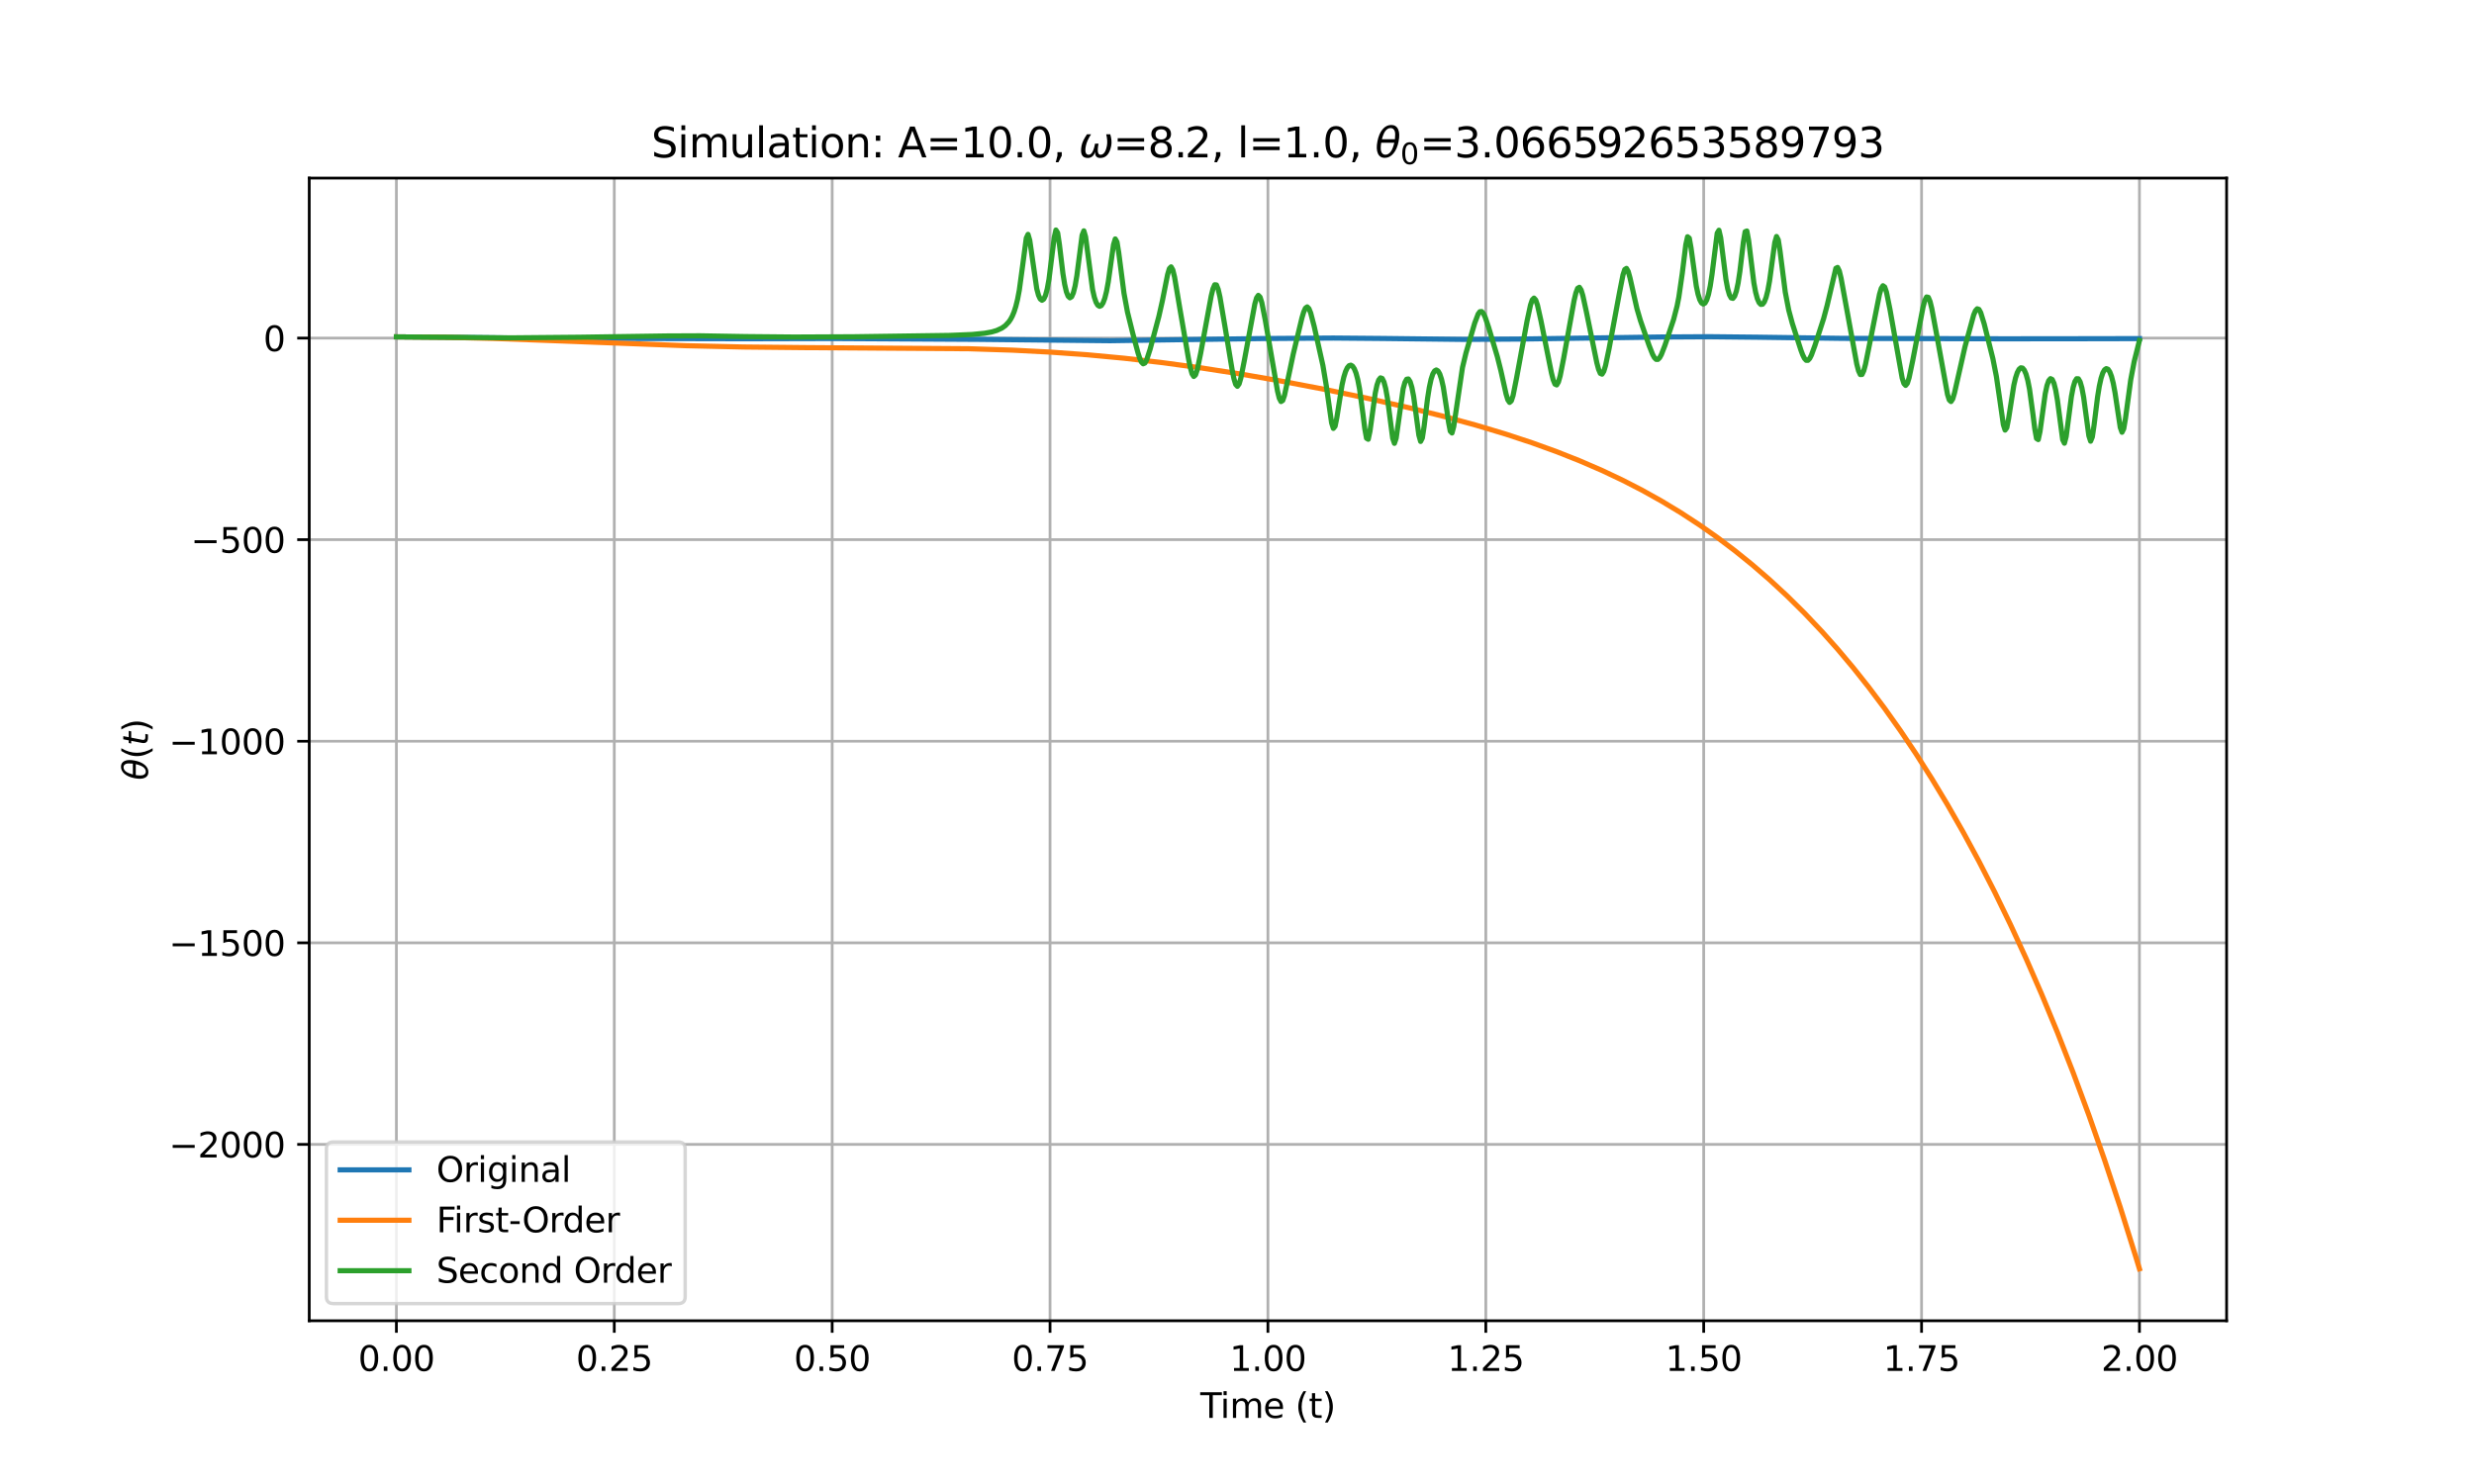 <?xml version="1.0" encoding="utf-8" standalone="no"?>
<!DOCTYPE svg PUBLIC "-//W3C//DTD SVG 1.1//EN"
  "http://www.w3.org/Graphics/SVG/1.1/DTD/svg11.dtd">
<svg xmlns:xlink="http://www.w3.org/1999/xlink" width="720pt" height="432pt" viewBox="0 0 720 432" xmlns="http://www.w3.org/2000/svg" version="1.1">
 <defs>
  <style type="text/css">*{stroke-linejoin: round; stroke-linecap: butt}</style>
 </defs>
 <g id="figure_1">
  <g id="patch_1">
   <path d="M 0 432 
L 720 432 
L 720 0 
L 0 0 
z
" style="fill: #ffffff"/>
  </g>
  <g id="axes_1">
   <g id="patch_2">
    <path d="M 90 384.48 
L 648 384.48 
L 648 51.84 
L 90 51.84 
z
" style="fill: #ffffff"/>
   </g>
   <g id="matplotlib.axis_1">
    <g id="xtick_1">
     <g id="line2d_1">
      <path d="M 115.364 384.48 
L 115.364 51.84 
" clip-path="url(#pf66beba8f6)" style="fill: none; stroke: #b0b0b0; stroke-width: 0.8; stroke-linecap: square"/>
     </g>
     <g id="line2d_2">
      <defs>
       <path id="m428dfedb2e" d="M 0 0 
L 0 3.5 
" style="stroke: #000000; stroke-width: 0.8"/>
      </defs>
      <g>
       <use xlink:href="#m428dfedb2e" x="115.364" y="384.48" style="stroke: #000000; stroke-width: 0.8"/>
      </g>
     </g>
     <g id="text_1">
      <!-- 0.00 -->
      <g transform="translate(104.231 399.078) scale(0.1 -0.1)">
       <defs>
        <path id="DejaVuSans-30" d="M 2034 4250 
Q 1547 4250 1301 3770 
Q 1056 3291 1056 2328 
Q 1056 1369 1301 889 
Q 1547 409 2034 409 
Q 2525 409 2770 889 
Q 3016 1369 3016 2328 
Q 3016 3291 2770 3770 
Q 2525 4250 2034 4250 
z
M 2034 4750 
Q 2819 4750 3233 4129 
Q 3647 3509 3647 2328 
Q 3647 1150 3233 529 
Q 2819 -91 2034 -91 
Q 1250 -91 836 529 
Q 422 1150 422 2328 
Q 422 3509 836 4129 
Q 1250 4750 2034 4750 
z
" transform="scale(0.016)"/>
        <path id="DejaVuSans-2e" d="M 684 794 
L 1344 794 
L 1344 0 
L 684 0 
L 684 794 
z
" transform="scale(0.016)"/>
       </defs>
       <use xlink:href="#DejaVuSans-30"/>
       <use xlink:href="#DejaVuSans-2e" x="63.623"/>
       <use xlink:href="#DejaVuSans-30" x="95.41"/>
       <use xlink:href="#DejaVuSans-30" x="159.033"/>
      </g>
     </g>
    </g>
    <g id="xtick_2">
     <g id="line2d_3">
      <path d="M 178.773 384.48 
L 178.773 51.84 
" clip-path="url(#pf66beba8f6)" style="fill: none; stroke: #b0b0b0; stroke-width: 0.8; stroke-linecap: square"/>
     </g>
     <g id="line2d_4">
      <g>
       <use xlink:href="#m428dfedb2e" x="178.773" y="384.48" style="stroke: #000000; stroke-width: 0.8"/>
      </g>
     </g>
     <g id="text_2">
      <!-- 0.25 -->
      <g transform="translate(167.64 399.078) scale(0.1 -0.1)">
       <defs>
        <path id="DejaVuSans-32" d="M 1228 531 
L 3431 531 
L 3431 0 
L 469 0 
L 469 531 
Q 828 903 1448 1529 
Q 2069 2156 2228 2338 
Q 2531 2678 2651 2914 
Q 2772 3150 2772 3378 
Q 2772 3750 2511 3984 
Q 2250 4219 1831 4219 
Q 1534 4219 1204 4116 
Q 875 4013 500 3803 
L 500 4441 
Q 881 4594 1212 4672 
Q 1544 4750 1819 4750 
Q 2544 4750 2975 4387 
Q 3406 4025 3406 3419 
Q 3406 3131 3298 2873 
Q 3191 2616 2906 2266 
Q 2828 2175 2409 1742 
Q 1991 1309 1228 531 
z
" transform="scale(0.016)"/>
        <path id="DejaVuSans-35" d="M 691 4666 
L 3169 4666 
L 3169 4134 
L 1269 4134 
L 1269 2991 
Q 1406 3038 1543 3061 
Q 1681 3084 1819 3084 
Q 2600 3084 3056 2656 
Q 3513 2228 3513 1497 
Q 3513 744 3044 326 
Q 2575 -91 1722 -91 
Q 1428 -91 1123 -41 
Q 819 9 494 109 
L 494 744 
Q 775 591 1075 516 
Q 1375 441 1709 441 
Q 2250 441 2565 725 
Q 2881 1009 2881 1497 
Q 2881 1984 2565 2268 
Q 2250 2553 1709 2553 
Q 1456 2553 1204 2497 
Q 953 2441 691 2322 
L 691 4666 
z
" transform="scale(0.016)"/>
       </defs>
       <use xlink:href="#DejaVuSans-30"/>
       <use xlink:href="#DejaVuSans-2e" x="63.623"/>
       <use xlink:href="#DejaVuSans-32" x="95.41"/>
       <use xlink:href="#DejaVuSans-35" x="159.033"/>
      </g>
     </g>
    </g>
    <g id="xtick_3">
     <g id="line2d_5">
      <path d="M 242.182 384.48 
L 242.182 51.84 
" clip-path="url(#pf66beba8f6)" style="fill: none; stroke: #b0b0b0; stroke-width: 0.8; stroke-linecap: square"/>
     </g>
     <g id="line2d_6">
      <g>
       <use xlink:href="#m428dfedb2e" x="242.182" y="384.48" style="stroke: #000000; stroke-width: 0.8"/>
      </g>
     </g>
     <g id="text_3">
      <!-- 0.50 -->
      <g transform="translate(231.049 399.078) scale(0.1 -0.1)">
       <use xlink:href="#DejaVuSans-30"/>
       <use xlink:href="#DejaVuSans-2e" x="63.623"/>
       <use xlink:href="#DejaVuSans-35" x="95.41"/>
       <use xlink:href="#DejaVuSans-30" x="159.033"/>
      </g>
     </g>
    </g>
    <g id="xtick_4">
     <g id="line2d_7">
      <path d="M 305.591 384.48 
L 305.591 51.84 
" clip-path="url(#pf66beba8f6)" style="fill: none; stroke: #b0b0b0; stroke-width: 0.8; stroke-linecap: square"/>
     </g>
     <g id="line2d_8">
      <g>
       <use xlink:href="#m428dfedb2e" x="305.591" y="384.48" style="stroke: #000000; stroke-width: 0.8"/>
      </g>
     </g>
     <g id="text_4">
      <!-- 0.75 -->
      <g transform="translate(294.458 399.078) scale(0.1 -0.1)">
       <defs>
        <path id="DejaVuSans-37" d="M 525 4666 
L 3525 4666 
L 3525 4397 
L 1831 0 
L 1172 0 
L 2766 4134 
L 525 4134 
L 525 4666 
z
" transform="scale(0.016)"/>
       </defs>
       <use xlink:href="#DejaVuSans-30"/>
       <use xlink:href="#DejaVuSans-2e" x="63.623"/>
       <use xlink:href="#DejaVuSans-37" x="95.41"/>
       <use xlink:href="#DejaVuSans-35" x="159.033"/>
      </g>
     </g>
    </g>
    <g id="xtick_5">
     <g id="line2d_9">
      <path d="M 369 384.48 
L 369 51.84 
" clip-path="url(#pf66beba8f6)" style="fill: none; stroke: #b0b0b0; stroke-width: 0.8; stroke-linecap: square"/>
     </g>
     <g id="line2d_10">
      <g>
       <use xlink:href="#m428dfedb2e" x="369" y="384.48" style="stroke: #000000; stroke-width: 0.8"/>
      </g>
     </g>
     <g id="text_5">
      <!-- 1.00 -->
      <g transform="translate(357.867 399.078) scale(0.1 -0.1)">
       <defs>
        <path id="DejaVuSans-31" d="M 794 531 
L 1825 531 
L 1825 4091 
L 703 3866 
L 703 4441 
L 1819 4666 
L 2450 4666 
L 2450 531 
L 3481 531 
L 3481 0 
L 794 0 
L 794 531 
z
" transform="scale(0.016)"/>
       </defs>
       <use xlink:href="#DejaVuSans-31"/>
       <use xlink:href="#DejaVuSans-2e" x="63.623"/>
       <use xlink:href="#DejaVuSans-30" x="95.41"/>
       <use xlink:href="#DejaVuSans-30" x="159.033"/>
      </g>
     </g>
    </g>
    <g id="xtick_6">
     <g id="line2d_11">
      <path d="M 432.409 384.48 
L 432.409 51.84 
" clip-path="url(#pf66beba8f6)" style="fill: none; stroke: #b0b0b0; stroke-width: 0.8; stroke-linecap: square"/>
     </g>
     <g id="line2d_12">
      <g>
       <use xlink:href="#m428dfedb2e" x="432.409" y="384.48" style="stroke: #000000; stroke-width: 0.8"/>
      </g>
     </g>
     <g id="text_6">
      <!-- 1.25 -->
      <g transform="translate(421.276 399.078) scale(0.1 -0.1)">
       <use xlink:href="#DejaVuSans-31"/>
       <use xlink:href="#DejaVuSans-2e" x="63.623"/>
       <use xlink:href="#DejaVuSans-32" x="95.41"/>
       <use xlink:href="#DejaVuSans-35" x="159.033"/>
      </g>
     </g>
    </g>
    <g id="xtick_7">
     <g id="line2d_13">
      <path d="M 495.818 384.48 
L 495.818 51.84 
" clip-path="url(#pf66beba8f6)" style="fill: none; stroke: #b0b0b0; stroke-width: 0.8; stroke-linecap: square"/>
     </g>
     <g id="line2d_14">
      <g>
       <use xlink:href="#m428dfedb2e" x="495.818" y="384.48" style="stroke: #000000; stroke-width: 0.8"/>
      </g>
     </g>
     <g id="text_7">
      <!-- 1.50 -->
      <g transform="translate(484.685 399.078) scale(0.1 -0.1)">
       <use xlink:href="#DejaVuSans-31"/>
       <use xlink:href="#DejaVuSans-2e" x="63.623"/>
       <use xlink:href="#DejaVuSans-35" x="95.41"/>
       <use xlink:href="#DejaVuSans-30" x="159.033"/>
      </g>
     </g>
    </g>
    <g id="xtick_8">
     <g id="line2d_15">
      <path d="M 559.227 384.48 
L 559.227 51.84 
" clip-path="url(#pf66beba8f6)" style="fill: none; stroke: #b0b0b0; stroke-width: 0.8; stroke-linecap: square"/>
     </g>
     <g id="line2d_16">
      <g>
       <use xlink:href="#m428dfedb2e" x="559.227" y="384.48" style="stroke: #000000; stroke-width: 0.8"/>
      </g>
     </g>
     <g id="text_8">
      <!-- 1.75 -->
      <g transform="translate(548.094 399.078) scale(0.1 -0.1)">
       <use xlink:href="#DejaVuSans-31"/>
       <use xlink:href="#DejaVuSans-2e" x="63.623"/>
       <use xlink:href="#DejaVuSans-37" x="95.41"/>
       <use xlink:href="#DejaVuSans-35" x="159.033"/>
      </g>
     </g>
    </g>
    <g id="xtick_9">
     <g id="line2d_17">
      <path d="M 622.636 384.48 
L 622.636 51.84 
" clip-path="url(#pf66beba8f6)" style="fill: none; stroke: #b0b0b0; stroke-width: 0.8; stroke-linecap: square"/>
     </g>
     <g id="line2d_18">
      <g>
       <use xlink:href="#m428dfedb2e" x="622.636" y="384.48" style="stroke: #000000; stroke-width: 0.8"/>
      </g>
     </g>
     <g id="text_9">
      <!-- 2.00 -->
      <g transform="translate(611.504 399.078) scale(0.1 -0.1)">
       <use xlink:href="#DejaVuSans-32"/>
       <use xlink:href="#DejaVuSans-2e" x="63.623"/>
       <use xlink:href="#DejaVuSans-30" x="95.41"/>
       <use xlink:href="#DejaVuSans-30" x="159.033"/>
      </g>
     </g>
    </g>
    <g id="text_10">
     <!-- Time (t) -->
     <g transform="translate(349.316 412.757) scale(0.1 -0.1)">
      <defs>
       <path id="DejaVuSans-54" d="M -19 4666 
L 3928 4666 
L 3928 4134 
L 2272 4134 
L 2272 0 
L 1638 0 
L 1638 4134 
L -19 4134 
L -19 4666 
z
" transform="scale(0.016)"/>
       <path id="DejaVuSans-69" d="M 603 3500 
L 1178 3500 
L 1178 0 
L 603 0 
L 603 3500 
z
M 603 4863 
L 1178 4863 
L 1178 4134 
L 603 4134 
L 603 4863 
z
" transform="scale(0.016)"/>
       <path id="DejaVuSans-6d" d="M 3328 2828 
Q 3544 3216 3844 3400 
Q 4144 3584 4550 3584 
Q 5097 3584 5394 3201 
Q 5691 2819 5691 2113 
L 5691 0 
L 5113 0 
L 5113 2094 
Q 5113 2597 4934 2840 
Q 4756 3084 4391 3084 
Q 3944 3084 3684 2787 
Q 3425 2491 3425 1978 
L 3425 0 
L 2847 0 
L 2847 2094 
Q 2847 2600 2669 2842 
Q 2491 3084 2119 3084 
Q 1678 3084 1418 2786 
Q 1159 2488 1159 1978 
L 1159 0 
L 581 0 
L 581 3500 
L 1159 3500 
L 1159 2956 
Q 1356 3278 1631 3431 
Q 1906 3584 2284 3584 
Q 2666 3584 2933 3390 
Q 3200 3197 3328 2828 
z
" transform="scale(0.016)"/>
       <path id="DejaVuSans-65" d="M 3597 1894 
L 3597 1613 
L 953 1613 
Q 991 1019 1311 708 
Q 1631 397 2203 397 
Q 2534 397 2845 478 
Q 3156 559 3463 722 
L 3463 178 
Q 3153 47 2828 -22 
Q 2503 -91 2169 -91 
Q 1331 -91 842 396 
Q 353 884 353 1716 
Q 353 2575 817 3079 
Q 1281 3584 2069 3584 
Q 2775 3584 3186 3129 
Q 3597 2675 3597 1894 
z
M 3022 2063 
Q 3016 2534 2758 2815 
Q 2500 3097 2075 3097 
Q 1594 3097 1305 2825 
Q 1016 2553 972 2059 
L 3022 2063 
z
" transform="scale(0.016)"/>
       <path id="DejaVuSans-20" transform="scale(0.016)"/>
       <path id="DejaVuSans-28" d="M 1984 4856 
Q 1566 4138 1362 3434 
Q 1159 2731 1159 2009 
Q 1159 1288 1364 580 
Q 1569 -128 1984 -844 
L 1484 -844 
Q 1016 -109 783 600 
Q 550 1309 550 2009 
Q 550 2706 781 3412 
Q 1013 4119 1484 4856 
L 1984 4856 
z
" transform="scale(0.016)"/>
       <path id="DejaVuSans-74" d="M 1172 4494 
L 1172 3500 
L 2356 3500 
L 2356 3053 
L 1172 3053 
L 1172 1153 
Q 1172 725 1289 603 
Q 1406 481 1766 481 
L 2356 481 
L 2356 0 
L 1766 0 
Q 1100 0 847 248 
Q 594 497 594 1153 
L 594 3053 
L 172 3053 
L 172 3500 
L 594 3500 
L 594 4494 
L 1172 4494 
z
" transform="scale(0.016)"/>
       <path id="DejaVuSans-29" d="M 513 4856 
L 1013 4856 
Q 1481 4119 1714 3412 
Q 1947 2706 1947 2009 
Q 1947 1309 1714 600 
Q 1481 -109 1013 -844 
L 513 -844 
Q 928 -128 1133 580 
Q 1338 1288 1338 2009 
Q 1338 2731 1133 3434 
Q 928 4138 513 4856 
z
" transform="scale(0.016)"/>
      </defs>
      <use xlink:href="#DejaVuSans-54"/>
      <use xlink:href="#DejaVuSans-69" x="57.959"/>
      <use xlink:href="#DejaVuSans-6d" x="85.742"/>
      <use xlink:href="#DejaVuSans-65" x="183.154"/>
      <use xlink:href="#DejaVuSans-20" x="244.678"/>
      <use xlink:href="#DejaVuSans-28" x="276.465"/>
      <use xlink:href="#DejaVuSans-74" x="315.479"/>
      <use xlink:href="#DejaVuSans-29" x="354.688"/>
     </g>
    </g>
   </g>
   <g id="matplotlib.axis_2">
    <g id="ytick_1">
     <g id="line2d_19">
      <path d="M 90 333.136 
L 648 333.136 
" clip-path="url(#pf66beba8f6)" style="fill: none; stroke: #b0b0b0; stroke-width: 0.8; stroke-linecap: square"/>
     </g>
     <g id="line2d_20">
      <defs>
       <path id="md2279ce04d" d="M 0 0 
L -3.5 0 
" style="stroke: #000000; stroke-width: 0.8"/>
      </defs>
      <g>
       <use xlink:href="#md2279ce04d" x="90" y="333.136" style="stroke: #000000; stroke-width: 0.8"/>
      </g>
     </g>
     <g id="text_11">
      <!-- −2000 -->
      <g transform="translate(49.17 336.935) scale(0.1 -0.1)">
       <defs>
        <path id="DejaVuSans-2212" d="M 678 2272 
L 4684 2272 
L 4684 1741 
L 678 1741 
L 678 2272 
z
" transform="scale(0.016)"/>
       </defs>
       <use xlink:href="#DejaVuSans-2212"/>
       <use xlink:href="#DejaVuSans-32" x="83.789"/>
       <use xlink:href="#DejaVuSans-30" x="147.412"/>
       <use xlink:href="#DejaVuSans-30" x="211.035"/>
       <use xlink:href="#DejaVuSans-30" x="274.658"/>
      </g>
     </g>
    </g>
    <g id="ytick_2">
     <g id="line2d_21">
      <path d="M 90 274.458 
L 648 274.458 
" clip-path="url(#pf66beba8f6)" style="fill: none; stroke: #b0b0b0; stroke-width: 0.8; stroke-linecap: square"/>
     </g>
     <g id="line2d_22">
      <g>
       <use xlink:href="#md2279ce04d" x="90" y="274.458" style="stroke: #000000; stroke-width: 0.8"/>
      </g>
     </g>
     <g id="text_12">
      <!-- −1500 -->
      <g transform="translate(49.17 278.257) scale(0.1 -0.1)">
       <use xlink:href="#DejaVuSans-2212"/>
       <use xlink:href="#DejaVuSans-31" x="83.789"/>
       <use xlink:href="#DejaVuSans-35" x="147.412"/>
       <use xlink:href="#DejaVuSans-30" x="211.035"/>
       <use xlink:href="#DejaVuSans-30" x="274.658"/>
      </g>
     </g>
    </g>
    <g id="ytick_3">
     <g id="line2d_23">
      <path d="M 90 215.779 
L 648 215.779 
" clip-path="url(#pf66beba8f6)" style="fill: none; stroke: #b0b0b0; stroke-width: 0.8; stroke-linecap: square"/>
     </g>
     <g id="line2d_24">
      <g>
       <use xlink:href="#md2279ce04d" x="90" y="215.779" style="stroke: #000000; stroke-width: 0.8"/>
      </g>
     </g>
     <g id="text_13">
      <!-- −1000 -->
      <g transform="translate(49.17 219.579) scale(0.1 -0.1)">
       <use xlink:href="#DejaVuSans-2212"/>
       <use xlink:href="#DejaVuSans-31" x="83.789"/>
       <use xlink:href="#DejaVuSans-30" x="147.412"/>
       <use xlink:href="#DejaVuSans-30" x="211.035"/>
       <use xlink:href="#DejaVuSans-30" x="274.658"/>
      </g>
     </g>
    </g>
    <g id="ytick_4">
     <g id="line2d_25">
      <path d="M 90 157.101 
L 648 157.101 
" clip-path="url(#pf66beba8f6)" style="fill: none; stroke: #b0b0b0; stroke-width: 0.8; stroke-linecap: square"/>
     </g>
     <g id="line2d_26">
      <g>
       <use xlink:href="#md2279ce04d" x="90" y="157.101" style="stroke: #000000; stroke-width: 0.8"/>
      </g>
     </g>
     <g id="text_14">
      <!-- −500 -->
      <g transform="translate(55.533 160.9) scale(0.1 -0.1)">
       <use xlink:href="#DejaVuSans-2212"/>
       <use xlink:href="#DejaVuSans-35" x="83.789"/>
       <use xlink:href="#DejaVuSans-30" x="147.412"/>
       <use xlink:href="#DejaVuSans-30" x="211.035"/>
      </g>
     </g>
    </g>
    <g id="ytick_5">
     <g id="line2d_27">
      <path d="M 90 98.423 
L 648 98.423 
" clip-path="url(#pf66beba8f6)" style="fill: none; stroke: #b0b0b0; stroke-width: 0.8; stroke-linecap: square"/>
     </g>
     <g id="line2d_28">
      <g>
       <use xlink:href="#md2279ce04d" x="90" y="98.423" style="stroke: #000000; stroke-width: 0.8"/>
      </g>
     </g>
     <g id="text_15">
      <!-- 0 -->
      <g transform="translate(76.638 102.222) scale(0.1 -0.1)">
       <use xlink:href="#DejaVuSans-30"/>
      </g>
     </g>
    </g>
    <g id="text_16">
     <!-- $\theta(t)$ -->
     <g transform="translate(43.091 227.11) rotate(-90) scale(0.1 -0.1)">
      <defs>
       <path id="DejaVuSans-Oblique-3b8" d="M 2913 2219 
L 925 2219 
Q 791 1284 928 888 
Q 1100 400 1566 400 
Q 2034 400 2391 891 
Q 2703 1322 2913 2219 
z
M 3009 2750 
Q 3094 3638 2984 3950 
Q 2813 4444 2353 4444 
Q 1875 4444 1525 3956 
Q 1250 3563 1034 2750 
L 3009 2750 
z
M 2444 4913 
Q 3194 4913 3494 4250 
Q 3794 3591 3566 2422 
Q 3341 1256 2781 594 
Q 2225 -72 1475 -72 
Q 722 -72 425 594 
Q 128 1256 353 2422 
Q 581 3591 1134 4250 
Q 1691 4913 2444 4913 
z
" transform="scale(0.016)"/>
       <path id="DejaVuSans-Oblique-74" d="M 2706 3500 
L 2619 3053 
L 1472 3053 
L 1100 1153 
Q 1081 1047 1072 975 
Q 1063 903 1063 863 
Q 1063 663 1183 572 
Q 1303 481 1569 481 
L 2150 481 
L 2053 0 
L 1503 0 
Q 991 0 739 200 
Q 488 400 488 806 
Q 488 878 497 964 
Q 506 1050 525 1153 
L 897 3053 
L 409 3053 
L 500 3500 
L 978 3500 
L 1172 4494 
L 1747 4494 
L 1556 3500 
L 2706 3500 
z
" transform="scale(0.016)"/>
      </defs>
      <use xlink:href="#DejaVuSans-Oblique-3b8" transform="translate(0 0.234)"/>
      <use xlink:href="#DejaVuSans-28" transform="translate(61.182 0.234)"/>
      <use xlink:href="#DejaVuSans-Oblique-74" transform="translate(100.195 0.234)"/>
      <use xlink:href="#DejaVuSans-29" transform="translate(139.404 0.234)"/>
     </g>
    </g>
   </g>
   <g id="line2d_29">
    <path d="M 115.364 98.063 
L 129.074 98.172 
L 157.509 98.481 
L 216.92 98.613 
L 242.817 98.548 
L 284.962 98.792 
L 323.046 99.182 
L 339.295 98.944 
L 367.223 98.558 
L 388.042 98.407 
L 402.26 98.53 
L 426.125 98.804 
L 442.374 98.697 
L 483.505 98.1 
L 497.722 98.018 
L 511.432 98.159 
L 536.314 98.502 
L 583.537 98.628 
L 610.957 98.596 
L 622.636 98.566 
L 622.636 98.566 
" clip-path="url(#pf66beba8f6)" style="fill: none; stroke: #1f77b4; stroke-width: 1.5; stroke-linecap: square"/>
   </g>
   <g id="line2d_30">
    <path d="M 115.364 98.063 
L 129.074 98.177 
L 143.799 98.53 
L 162.587 99.223 
L 199.655 100.635 
L 216.412 101.016 
L 234.692 101.197 
L 281.916 101.518 
L 294.61 101.927 
L 305.781 102.505 
L 316.445 103.276 
L 327.108 104.275 
L 337.771 105.499 
L 348.943 107.006 
L 360.622 108.811 
L 372.808 110.924 
L 385.503 113.353 
L 398.705 116.11 
L 410.384 118.774 
L 420.54 121.308 
L 429.68 123.808 
L 438.312 126.402 
L 445.929 128.917 
L 453.038 131.49 
L 459.639 134.103 
L 466.24 136.961 
L 472.333 139.845 
L 477.919 142.721 
L 483.505 145.837 
L 489.09 149.21 
L 494.676 152.858 
L 499.753 156.43 
L 504.831 160.259 
L 509.909 164.361 
L 514.987 168.753 
L 520.065 173.451 
L 525.143 178.472 
L 530.22 183.833 
L 534.79 188.966 
L 539.36 194.404 
L 543.93 200.161 
L 548.5 206.252 
L 553.07 212.692 
L 557.64 219.497 
L 562.21 226.683 
L 566.781 234.27 
L 571.351 242.279 
L 575.921 250.733 
L 580.491 259.653 
L 585.061 269.067 
L 589.631 279.003 
L 594.201 289.491 
L 598.771 300.564 
L 603.341 312.257 
L 607.911 324.607 
L 612.481 337.655 
L 617.051 351.441 
L 621.621 366.011 
L 622.636 369.36 
L 622.636 369.36 
" clip-path="url(#pf66beba8f6)" style="fill: none; stroke: #ff7f0e; stroke-width: 1.5; stroke-linecap: square"/>
   </g>
   <g id="line2d_31">
    <path d="M 115.364 98.063 
L 129.074 98.172 
L 148.369 98.352 
L 168.681 98.17 
L 194.07 97.796 
L 203.717 97.754 
L 216.92 97.981 
L 231.138 98.113 
L 248.402 98.033 
L 276.33 97.641 
L 282.931 97.368 
L 286.486 97.02 
L 288.517 96.654 
L 290.04 96.214 
L 291.563 95.515 
L 292.579 94.789 
L 293.595 93.705 
L 294.102 92.96 
L 294.61 92.012 
L 295.118 90.793 
L 295.626 89.214 
L 296.133 87.159 
L 296.641 84.486 
L 297.657 76.999 
L 298.672 69.308 
L 299.18 68.225 
L 299.688 69.972 
L 301.719 84.058 
L 302.227 85.947 
L 302.735 87.046 
L 303.242 87.414 
L 303.75 87.08 
L 304.258 86.015 
L 304.766 84.133 
L 305.274 81.345 
L 306.289 73.254 
L 306.797 69.18 
L 307.305 66.96 
L 307.812 67.772 
L 308.32 71.17 
L 309.336 79.597 
L 309.844 82.759 
L 310.351 84.948 
L 310.859 86.235 
L 311.367 86.703 
L 311.875 86.376 
L 312.382 85.235 
L 312.89 83.222 
L 313.398 80.242 
L 314.921 68.463 
L 315.429 67.195 
L 315.937 68.937 
L 317.968 84.276 
L 318.476 86.508 
L 318.984 88.001 
L 319.491 88.862 
L 319.999 89.171 
L 320.507 88.95 
L 321.015 88.185 
L 321.523 86.836 
L 322.03 84.816 
L 322.538 82.04 
L 324.061 71.235 
L 324.569 69.554 
L 325.077 70.453 
L 325.585 73.584 
L 327.108 85.354 
L 328.124 90.847 
L 329.647 96.996 
L 331.17 102.667 
L 331.678 104.256 
L 332.186 105.4 
L 332.694 105.902 
L 333.201 105.675 
L 333.709 104.767 
L 334.725 101.625 
L 337.264 92.107 
L 338.279 87.592 
L 339.803 79.932 
L 340.31 78.205 
L 340.818 77.681 
L 341.326 78.578 
L 341.834 80.672 
L 343.357 89.749 
L 345.896 104.459 
L 346.404 106.973 
L 346.912 108.81 
L 347.419 109.594 
L 347.927 109.157 
L 348.435 107.635 
L 349.45 102.71 
L 352.497 86.138 
L 353.005 84.065 
L 353.513 82.896 
L 354.02 82.949 
L 354.528 84.231 
L 355.036 86.451 
L 356.559 95.418 
L 358.591 107.704 
L 359.098 110.207 
L 359.606 111.907 
L 360.114 112.457 
L 360.622 111.762 
L 361.129 110.023 
L 362.145 104.889 
L 365.192 88.464 
L 365.699 86.706 
L 366.207 85.981 
L 366.715 86.479 
L 367.223 88.087 
L 368.238 93.243 
L 371.793 113.865 
L 372.301 115.922 
L 372.808 116.896 
L 373.316 116.574 
L 373.824 115.089 
L 374.839 110.332 
L 376.363 103.09 
L 378.902 92.526 
L 379.409 90.833 
L 379.917 89.693 
L 380.425 89.334 
L 380.933 89.841 
L 381.441 91.104 
L 382.456 94.986 
L 384.995 106.364 
L 386.011 112.447 
L 387.534 123.119 
L 388.042 124.712 
L 388.55 124.098 
L 389.057 121.605 
L 390.581 112.007 
L 391.088 109.772 
L 391.596 108.143 
L 392.104 107.058 
L 392.612 106.454 
L 393.12 106.295 
L 393.627 106.58 
L 394.135 107.332 
L 394.643 108.609 
L 395.151 110.515 
L 395.658 113.153 
L 396.674 120.662 
L 397.182 124.744 
L 397.69 127.566 
L 398.197 127.873 
L 398.705 125.514 
L 400.229 114.478 
L 400.736 112.103 
L 401.244 110.629 
L 401.752 109.996 
L 402.26 110.173 
L 402.767 111.181 
L 403.275 113.079 
L 403.783 115.938 
L 405.306 127.584 
L 405.814 129.059 
L 406.322 127.562 
L 408.353 113.161 
L 408.861 111.325 
L 409.369 110.395 
L 409.876 110.322 
L 410.384 111.099 
L 410.892 112.761 
L 411.4 115.376 
L 412.923 126.686 
L 413.431 128.501 
L 413.939 127.505 
L 414.446 124.164 
L 415.462 115.953 
L 415.97 112.764 
L 416.477 110.429 
L 416.985 108.867 
L 417.493 107.981 
L 418.001 107.695 
L 418.509 107.988 
L 419.016 108.878 
L 419.524 110.411 
L 420.032 112.652 
L 421.048 119.212 
L 421.555 122.849 
L 422.063 125.509 
L 422.571 126.046 
L 423.079 124.163 
L 425.618 106.989 
L 426.633 102.769 
L 429.172 94.07 
L 430.188 91.403 
L 430.695 90.738 
L 431.203 90.689 
L 431.711 91.254 
L 432.219 92.322 
L 433.234 95.322 
L 435.773 103.844 
L 436.789 107.887 
L 438.312 114.729 
L 438.82 116.409 
L 439.328 117.146 
L 439.835 116.706 
L 440.343 115.151 
L 441.359 110.041 
L 444.405 93.498 
L 445.421 88.778 
L 445.929 87.288 
L 446.437 86.779 
L 446.944 87.343 
L 447.452 88.833 
L 448.468 93.385 
L 451.514 108.575 
L 452.022 110.558 
L 452.53 111.818 
L 453.038 112.061 
L 453.545 111.206 
L 454.053 109.427 
L 455.069 104.288 
L 458.115 87.419 
L 458.623 85.281 
L 459.131 83.937 
L 459.639 83.634 
L 460.147 84.408 
L 460.654 86.063 
L 461.67 90.717 
L 464.717 105.594 
L 465.224 107.502 
L 465.732 108.699 
L 466.24 108.917 
L 466.748 108.093 
L 467.256 106.389 
L 468.271 101.551 
L 471.318 85.164 
L 472.333 80.008 
L 472.841 78.468 
L 473.349 78.124 
L 473.857 79.013 
L 474.364 80.843 
L 476.396 89.847 
L 477.411 93.314 
L 479.95 100.616 
L 480.966 103.185 
L 481.473 104.102 
L 481.981 104.614 
L 482.489 104.627 
L 482.997 104.136 
L 483.505 103.21 
L 484.52 100.587 
L 487.059 93.019 
L 488.075 89.094 
L 488.582 86.512 
L 489.598 79.476 
L 490.613 71.22 
L 491.121 68.916 
L 491.629 69.328 
L 492.137 72.169 
L 493.66 83.243 
L 494.168 85.632 
L 494.676 87.252 
L 495.183 88.19 
L 495.691 88.504 
L 496.199 88.223 
L 496.707 87.314 
L 497.215 85.702 
L 497.722 83.278 
L 498.23 79.942 
L 499.753 67.864 
L 500.261 67.021 
L 500.769 69.225 
L 502.292 81.329 
L 502.8 84.039 
L 503.308 85.81 
L 503.816 86.727 
L 504.324 86.861 
L 504.831 86.215 
L 505.339 84.739 
L 505.847 82.352 
L 506.355 78.989 
L 507.37 70.478 
L 507.878 67.453 
L 508.386 67.241 
L 508.894 69.965 
L 510.417 82.304 
L 510.925 85.042 
L 511.432 86.934 
L 511.94 88.096 
L 512.448 88.619 
L 512.956 88.556 
L 513.464 87.901 
L 513.971 86.609 
L 514.479 84.606 
L 514.987 81.798 
L 516.51 70.589 
L 517.018 68.843 
L 517.526 69.817 
L 518.034 73.079 
L 519.557 85.027 
L 520.572 90.305 
L 521.588 94.071 
L 524.127 101.972 
L 524.635 103.31 
L 525.143 104.331 
L 525.65 104.887 
L 526.158 104.894 
L 526.666 104.357 
L 527.174 103.363 
L 528.189 100.59 
L 530.728 92.724 
L 531.744 88.924 
L 534.283 78.11 
L 534.79 77.845 
L 535.298 78.886 
L 535.806 81.006 
L 540.376 106.007 
L 540.884 107.953 
L 541.391 109.034 
L 541.899 109.017 
L 542.407 107.934 
L 542.915 106.032 
L 544.438 98.455 
L 546.977 85.674 
L 547.485 83.957 
L 547.993 83.179 
L 548.5 83.557 
L 549.008 85.021 
L 550.024 90.045 
L 553.578 110.052 
L 554.086 111.654 
L 554.594 112.193 
L 555.102 111.565 
L 555.609 109.941 
L 556.625 105.097 
L 559.672 89.334 
L 560.179 87.459 
L 560.687 86.451 
L 561.195 86.559 
L 561.703 87.767 
L 562.21 89.827 
L 563.734 98.018 
L 566.781 114.83 
L 567.288 116.442 
L 567.796 116.896 
L 568.304 116.125 
L 568.812 114.395 
L 571.858 100.953 
L 574.397 91.662 
L 574.905 90.461 
L 575.413 89.888 
L 575.921 90.07 
L 576.428 90.981 
L 577.444 94.261 
L 579.983 104.409 
L 580.998 109.581 
L 582.014 116.529 
L 583.029 123.623 
L 583.537 125.2 
L 584.045 124.498 
L 584.553 121.882 
L 586.076 112.169 
L 586.584 109.987 
L 587.092 108.45 
L 587.6 107.496 
L 588.107 107.067 
L 588.615 107.145 
L 589.123 107.743 
L 589.631 108.903 
L 590.138 110.721 
L 590.646 113.296 
L 591.662 120.735 
L 592.17 124.806 
L 592.677 127.637 
L 593.185 127.969 
L 593.693 125.645 
L 595.216 114.615 
L 595.724 112.255 
L 596.232 110.809 
L 596.74 110.224 
L 597.247 110.468 
L 597.755 111.564 
L 598.263 113.571 
L 598.771 116.532 
L 600.294 127.995 
L 600.802 129.021 
L 601.31 127.103 
L 602.833 115.439 
L 603.341 112.77 
L 603.848 111.064 
L 604.356 110.247 
L 604.864 110.275 
L 605.372 111.146 
L 605.88 112.898 
L 606.387 115.599 
L 607.911 126.854 
L 608.419 128.434 
L 608.926 127.199 
L 609.434 123.73 
L 610.45 115.558 
L 610.957 112.42 
L 611.465 110.116 
L 611.973 108.558 
L 612.481 107.646 
L 612.989 107.3 
L 613.496 107.496 
L 614.004 108.246 
L 614.512 109.586 
L 615.02 111.578 
L 615.527 114.295 
L 617.051 124.432 
L 617.559 125.832 
L 618.066 124.82 
L 618.574 121.809 
L 620.097 110.568 
L 621.113 105.215 
L 622.636 99.133 
L 622.636 99.133 
" clip-path="url(#pf66beba8f6)" style="fill: none; stroke: #2ca02c; stroke-width: 1.5; stroke-linecap: square"/>
   </g>
   <g id="patch_3">
    <path d="M 90 384.48 
L 90 51.84 
" style="fill: none; stroke: #000000; stroke-width: 0.8; stroke-linejoin: miter; stroke-linecap: square"/>
   </g>
   <g id="patch_4">
    <path d="M 648 384.48 
L 648 51.84 
" style="fill: none; stroke: #000000; stroke-width: 0.8; stroke-linejoin: miter; stroke-linecap: square"/>
   </g>
   <g id="patch_5">
    <path d="M 90 384.48 
L 648 384.48 
" style="fill: none; stroke: #000000; stroke-width: 0.8; stroke-linejoin: miter; stroke-linecap: square"/>
   </g>
   <g id="patch_6">
    <path d="M 90 51.84 
L 648 51.84 
" style="fill: none; stroke: #000000; stroke-width: 0.8; stroke-linejoin: miter; stroke-linecap: square"/>
   </g>
   <g id="text_17">
    <!-- Simulation: A=10.0, $\omega$=8.2, l=1.0, $\theta_0$=3.066592653589793 -->
    <g transform="translate(189.54 45.84) scale(0.12 -0.12)">
     <defs>
      <path id="DejaVuSans-53" d="M 3425 4513 
L 3425 3897 
Q 3066 4069 2747 4153 
Q 2428 4238 2131 4238 
Q 1616 4238 1336 4038 
Q 1056 3838 1056 3469 
Q 1056 3159 1242 3001 
Q 1428 2844 1947 2747 
L 2328 2669 
Q 3034 2534 3370 2195 
Q 3706 1856 3706 1288 
Q 3706 609 3251 259 
Q 2797 -91 1919 -91 
Q 1588 -91 1214 -16 
Q 841 59 441 206 
L 441 856 
Q 825 641 1194 531 
Q 1563 422 1919 422 
Q 2459 422 2753 634 
Q 3047 847 3047 1241 
Q 3047 1584 2836 1778 
Q 2625 1972 2144 2069 
L 1759 2144 
Q 1053 2284 737 2584 
Q 422 2884 422 3419 
Q 422 4038 858 4394 
Q 1294 4750 2059 4750 
Q 2388 4750 2728 4690 
Q 3069 4631 3425 4513 
z
" transform="scale(0.016)"/>
      <path id="DejaVuSans-75" d="M 544 1381 
L 544 3500 
L 1119 3500 
L 1119 1403 
Q 1119 906 1312 657 
Q 1506 409 1894 409 
Q 2359 409 2629 706 
Q 2900 1003 2900 1516 
L 2900 3500 
L 3475 3500 
L 3475 0 
L 2900 0 
L 2900 538 
Q 2691 219 2414 64 
Q 2138 -91 1772 -91 
Q 1169 -91 856 284 
Q 544 659 544 1381 
z
M 1991 3584 
L 1991 3584 
z
" transform="scale(0.016)"/>
      <path id="DejaVuSans-6c" d="M 603 4863 
L 1178 4863 
L 1178 0 
L 603 0 
L 603 4863 
z
" transform="scale(0.016)"/>
      <path id="DejaVuSans-61" d="M 2194 1759 
Q 1497 1759 1228 1600 
Q 959 1441 959 1056 
Q 959 750 1161 570 
Q 1363 391 1709 391 
Q 2188 391 2477 730 
Q 2766 1069 2766 1631 
L 2766 1759 
L 2194 1759 
z
M 3341 1997 
L 3341 0 
L 2766 0 
L 2766 531 
Q 2569 213 2275 61 
Q 1981 -91 1556 -91 
Q 1019 -91 701 211 
Q 384 513 384 1019 
Q 384 1609 779 1909 
Q 1175 2209 1959 2209 
L 2766 2209 
L 2766 2266 
Q 2766 2663 2505 2880 
Q 2244 3097 1772 3097 
Q 1472 3097 1187 3025 
Q 903 2953 641 2809 
L 641 3341 
Q 956 3463 1253 3523 
Q 1550 3584 1831 3584 
Q 2591 3584 2966 3190 
Q 3341 2797 3341 1997 
z
" transform="scale(0.016)"/>
      <path id="DejaVuSans-6f" d="M 1959 3097 
Q 1497 3097 1228 2736 
Q 959 2375 959 1747 
Q 959 1119 1226 758 
Q 1494 397 1959 397 
Q 2419 397 2687 759 
Q 2956 1122 2956 1747 
Q 2956 2369 2687 2733 
Q 2419 3097 1959 3097 
z
M 1959 3584 
Q 2709 3584 3137 3096 
Q 3566 2609 3566 1747 
Q 3566 888 3137 398 
Q 2709 -91 1959 -91 
Q 1206 -91 779 398 
Q 353 888 353 1747 
Q 353 2609 779 3096 
Q 1206 3584 1959 3584 
z
" transform="scale(0.016)"/>
      <path id="DejaVuSans-6e" d="M 3513 2113 
L 3513 0 
L 2938 0 
L 2938 2094 
Q 2938 2591 2744 2837 
Q 2550 3084 2163 3084 
Q 1697 3084 1428 2787 
Q 1159 2491 1159 1978 
L 1159 0 
L 581 0 
L 581 3500 
L 1159 3500 
L 1159 2956 
Q 1366 3272 1645 3428 
Q 1925 3584 2291 3584 
Q 2894 3584 3203 3211 
Q 3513 2838 3513 2113 
z
" transform="scale(0.016)"/>
      <path id="DejaVuSans-3a" d="M 750 794 
L 1409 794 
L 1409 0 
L 750 0 
L 750 794 
z
M 750 3309 
L 1409 3309 
L 1409 2516 
L 750 2516 
L 750 3309 
z
" transform="scale(0.016)"/>
      <path id="DejaVuSans-41" d="M 2188 4044 
L 1331 1722 
L 3047 1722 
L 2188 4044 
z
M 1831 4666 
L 2547 4666 
L 4325 0 
L 3669 0 
L 3244 1197 
L 1141 1197 
L 716 0 
L 50 0 
L 1831 4666 
z
" transform="scale(0.016)"/>
      <path id="DejaVuSans-3d" d="M 678 2906 
L 4684 2906 
L 4684 2381 
L 678 2381 
L 678 2906 
z
M 678 1631 
L 4684 1631 
L 4684 1100 
L 678 1100 
L 678 1631 
z
" transform="scale(0.016)"/>
      <path id="DejaVuSans-2c" d="M 750 794 
L 1409 794 
L 1409 256 
L 897 -744 
L 494 -744 
L 750 256 
L 750 794 
z
" transform="scale(0.016)"/>
      <path id="DejaVuSans-Oblique-3c9" d="M 1369 -91 
Q 72 -91 434 1766 
Q 575 2500 1256 3500 
L 1875 3500 
Q 1231 2500 1088 1750 
Q 819 397 1519 397 
Q 2166 397 2478 2078 
L 3009 2078 
Q 2669 388 3316 397 
Q 4013 403 4275 1750 
Q 4419 2500 4169 3500 
L 4788 3500 
Q 5075 2500 4934 1766 
Q 4578 -94 3278 -91 
Q 2428 -88 2503 844 
Q 2194 -91 1369 -91 
z
" transform="scale(0.016)"/>
      <path id="DejaVuSans-38" d="M 2034 2216 
Q 1584 2216 1326 1975 
Q 1069 1734 1069 1313 
Q 1069 891 1326 650 
Q 1584 409 2034 409 
Q 2484 409 2743 651 
Q 3003 894 3003 1313 
Q 3003 1734 2745 1975 
Q 2488 2216 2034 2216 
z
M 1403 2484 
Q 997 2584 770 2862 
Q 544 3141 544 3541 
Q 544 4100 942 4425 
Q 1341 4750 2034 4750 
Q 2731 4750 3128 4425 
Q 3525 4100 3525 3541 
Q 3525 3141 3298 2862 
Q 3072 2584 2669 2484 
Q 3125 2378 3379 2068 
Q 3634 1759 3634 1313 
Q 3634 634 3220 271 
Q 2806 -91 2034 -91 
Q 1263 -91 848 271 
Q 434 634 434 1313 
Q 434 1759 690 2068 
Q 947 2378 1403 2484 
z
M 1172 3481 
Q 1172 3119 1398 2916 
Q 1625 2713 2034 2713 
Q 2441 2713 2670 2916 
Q 2900 3119 2900 3481 
Q 2900 3844 2670 4047 
Q 2441 4250 2034 4250 
Q 1625 4250 1398 4047 
Q 1172 3844 1172 3481 
z
" transform="scale(0.016)"/>
      <path id="DejaVuSans-33" d="M 2597 2516 
Q 3050 2419 3304 2112 
Q 3559 1806 3559 1356 
Q 3559 666 3084 287 
Q 2609 -91 1734 -91 
Q 1441 -91 1130 -33 
Q 819 25 488 141 
L 488 750 
Q 750 597 1062 519 
Q 1375 441 1716 441 
Q 2309 441 2620 675 
Q 2931 909 2931 1356 
Q 2931 1769 2642 2001 
Q 2353 2234 1838 2234 
L 1294 2234 
L 1294 2753 
L 1863 2753 
Q 2328 2753 2575 2939 
Q 2822 3125 2822 3475 
Q 2822 3834 2567 4026 
Q 2313 4219 1838 4219 
Q 1578 4219 1281 4162 
Q 984 4106 628 3988 
L 628 4550 
Q 988 4650 1302 4700 
Q 1616 4750 1894 4750 
Q 2613 4750 3031 4423 
Q 3450 4097 3450 3541 
Q 3450 3153 3228 2886 
Q 3006 2619 2597 2516 
z
" transform="scale(0.016)"/>
      <path id="DejaVuSans-36" d="M 2113 2584 
Q 1688 2584 1439 2293 
Q 1191 2003 1191 1497 
Q 1191 994 1439 701 
Q 1688 409 2113 409 
Q 2538 409 2786 701 
Q 3034 994 3034 1497 
Q 3034 2003 2786 2293 
Q 2538 2584 2113 2584 
z
M 3366 4563 
L 3366 3988 
Q 3128 4100 2886 4159 
Q 2644 4219 2406 4219 
Q 1781 4219 1451 3797 
Q 1122 3375 1075 2522 
Q 1259 2794 1537 2939 
Q 1816 3084 2150 3084 
Q 2853 3084 3261 2657 
Q 3669 2231 3669 1497 
Q 3669 778 3244 343 
Q 2819 -91 2113 -91 
Q 1303 -91 875 529 
Q 447 1150 447 2328 
Q 447 3434 972 4092 
Q 1497 4750 2381 4750 
Q 2619 4750 2861 4703 
Q 3103 4656 3366 4563 
z
" transform="scale(0.016)"/>
      <path id="DejaVuSans-39" d="M 703 97 
L 703 672 
Q 941 559 1184 500 
Q 1428 441 1663 441 
Q 2288 441 2617 861 
Q 2947 1281 2994 2138 
Q 2813 1869 2534 1725 
Q 2256 1581 1919 1581 
Q 1219 1581 811 2004 
Q 403 2428 403 3163 
Q 403 3881 828 4315 
Q 1253 4750 1959 4750 
Q 2769 4750 3195 4129 
Q 3622 3509 3622 2328 
Q 3622 1225 3098 567 
Q 2575 -91 1691 -91 
Q 1453 -91 1209 -44 
Q 966 3 703 97 
z
M 1959 2075 
Q 2384 2075 2632 2365 
Q 2881 2656 2881 3163 
Q 2881 3666 2632 3958 
Q 2384 4250 1959 4250 
Q 1534 4250 1286 3958 
Q 1038 3666 1038 3163 
Q 1038 2656 1286 2365 
Q 1534 2075 1959 2075 
z
" transform="scale(0.016)"/>
     </defs>
     <use xlink:href="#DejaVuSans-53" transform="translate(0 0.234)"/>
     <use xlink:href="#DejaVuSans-69" transform="translate(63.477 0.234)"/>
     <use xlink:href="#DejaVuSans-6d" transform="translate(91.26 0.234)"/>
     <use xlink:href="#DejaVuSans-75" transform="translate(188.672 0.234)"/>
     <use xlink:href="#DejaVuSans-6c" transform="translate(252.051 0.234)"/>
     <use xlink:href="#DejaVuSans-61" transform="translate(279.834 0.234)"/>
     <use xlink:href="#DejaVuSans-74" transform="translate(341.113 0.234)"/>
     <use xlink:href="#DejaVuSans-69" transform="translate(380.322 0.234)"/>
     <use xlink:href="#DejaVuSans-6f" transform="translate(408.105 0.234)"/>
     <use xlink:href="#DejaVuSans-6e" transform="translate(469.287 0.234)"/>
     <use xlink:href="#DejaVuSans-3a" transform="translate(532.666 0.234)"/>
     <use xlink:href="#DejaVuSans-20" transform="translate(566.357 0.234)"/>
     <use xlink:href="#DejaVuSans-41" transform="translate(598.145 0.234)"/>
     <use xlink:href="#DejaVuSans-3d" transform="translate(666.553 0.234)"/>
     <use xlink:href="#DejaVuSans-31" transform="translate(750.342 0.234)"/>
     <use xlink:href="#DejaVuSans-30" transform="translate(813.965 0.234)"/>
     <use xlink:href="#DejaVuSans-2e" transform="translate(877.588 0.234)"/>
     <use xlink:href="#DejaVuSans-30" transform="translate(909.375 0.234)"/>
     <use xlink:href="#DejaVuSans-2c" transform="translate(972.998 0.234)"/>
     <use xlink:href="#DejaVuSans-20" transform="translate(1004.785 0.234)"/>
     <use xlink:href="#DejaVuSans-Oblique-3c9" transform="translate(1036.572 0.234)"/>
     <use xlink:href="#DejaVuSans-3d" transform="translate(1120.312 0.234)"/>
     <use xlink:href="#DejaVuSans-38" transform="translate(1204.102 0.234)"/>
     <use xlink:href="#DejaVuSans-2e" transform="translate(1267.725 0.234)"/>
     <use xlink:href="#DejaVuSans-32" transform="translate(1294.012 0.234)"/>
     <use xlink:href="#DejaVuSans-2c" transform="translate(1357.635 0.234)"/>
     <use xlink:href="#DejaVuSans-20" transform="translate(1389.422 0.234)"/>
     <use xlink:href="#DejaVuSans-6c" transform="translate(1421.209 0.234)"/>
     <use xlink:href="#DejaVuSans-3d" transform="translate(1448.992 0.234)"/>
     <use xlink:href="#DejaVuSans-31" transform="translate(1532.781 0.234)"/>
     <use xlink:href="#DejaVuSans-2e" transform="translate(1596.404 0.234)"/>
     <use xlink:href="#DejaVuSans-30" transform="translate(1628.191 0.234)"/>
     <use xlink:href="#DejaVuSans-2c" transform="translate(1691.814 0.234)"/>
     <use xlink:href="#DejaVuSans-20" transform="translate(1723.602 0.234)"/>
     <use xlink:href="#DejaVuSans-Oblique-3b8" transform="translate(1755.389 0.234)"/>
     <use xlink:href="#DejaVuSans-30" transform="translate(1816.57 -16.172) scale(0.7)"/>
     <use xlink:href="#DejaVuSans-3d" transform="translate(1863.841 0.234)"/>
     <use xlink:href="#DejaVuSans-33" transform="translate(1947.63 0.234)"/>
     <use xlink:href="#DejaVuSans-2e" transform="translate(2011.253 0.234)"/>
     <use xlink:href="#DejaVuSans-30" transform="translate(2043.04 0.234)"/>
     <use xlink:href="#DejaVuSans-36" transform="translate(2106.663 0.234)"/>
     <use xlink:href="#DejaVuSans-36" transform="translate(2170.286 0.234)"/>
     <use xlink:href="#DejaVuSans-35" transform="translate(2233.909 0.234)"/>
     <use xlink:href="#DejaVuSans-39" transform="translate(2292.032 0.234)"/>
     <use xlink:href="#DejaVuSans-32" transform="translate(2353.905 0.234)"/>
     <use xlink:href="#DejaVuSans-36" transform="translate(2417.528 0.234)"/>
     <use xlink:href="#DejaVuSans-35" transform="translate(2481.151 0.234)"/>
     <use xlink:href="#DejaVuSans-33" transform="translate(2544.774 0.234)"/>
     <use xlink:href="#DejaVuSans-35" transform="translate(2608.397 0.234)"/>
     <use xlink:href="#DejaVuSans-38" transform="translate(2672.021 0.234)"/>
     <use xlink:href="#DejaVuSans-39" transform="translate(2735.644 0.234)"/>
     <use xlink:href="#DejaVuSans-37" transform="translate(2799.267 0.234)"/>
     <use xlink:href="#DejaVuSans-39" transform="translate(2862.89 0.234)"/>
     <use xlink:href="#DejaVuSans-33" transform="translate(2926.513 0.234)"/>
    </g>
   </g>
   <g id="legend_1">
    <g id="patch_7">
     <path d="M 97 379.48 
L 197.403 379.48 
Q 199.403 379.48 199.403 377.48 
L 199.403 334.446 
Q 199.403 332.446 197.403 332.446 
L 97 332.446 
Q 95 332.446 95 334.446 
L 95 377.48 
Q 95 379.48 97 379.48 
z
" style="fill: #ffffff; opacity: 0.8; stroke: #cccccc; stroke-linejoin: miter"/>
    </g>
    <g id="line2d_32">
     <path d="M 99 340.544 
L 109 340.544 
L 119 340.544 
" style="fill: none; stroke: #1f77b4; stroke-width: 1.5; stroke-linecap: square"/>
    </g>
    <g id="text_18">
     <!-- Original -->
     <g transform="translate(127 344.044) scale(0.1 -0.1)">
      <defs>
       <path id="DejaVuSans-4f" d="M 2522 4238 
Q 1834 4238 1429 3725 
Q 1025 3213 1025 2328 
Q 1025 1447 1429 934 
Q 1834 422 2522 422 
Q 3209 422 3611 934 
Q 4013 1447 4013 2328 
Q 4013 3213 3611 3725 
Q 3209 4238 2522 4238 
z
M 2522 4750 
Q 3503 4750 4090 4092 
Q 4678 3434 4678 2328 
Q 4678 1225 4090 567 
Q 3503 -91 2522 -91 
Q 1538 -91 948 565 
Q 359 1222 359 2328 
Q 359 3434 948 4092 
Q 1538 4750 2522 4750 
z
" transform="scale(0.016)"/>
       <path id="DejaVuSans-72" d="M 2631 2963 
Q 2534 3019 2420 3045 
Q 2306 3072 2169 3072 
Q 1681 3072 1420 2755 
Q 1159 2438 1159 1844 
L 1159 0 
L 581 0 
L 581 3500 
L 1159 3500 
L 1159 2956 
Q 1341 3275 1631 3429 
Q 1922 3584 2338 3584 
Q 2397 3584 2469 3576 
Q 2541 3569 2628 3553 
L 2631 2963 
z
" transform="scale(0.016)"/>
       <path id="DejaVuSans-67" d="M 2906 1791 
Q 2906 2416 2648 2759 
Q 2391 3103 1925 3103 
Q 1463 3103 1205 2759 
Q 947 2416 947 1791 
Q 947 1169 1205 825 
Q 1463 481 1925 481 
Q 2391 481 2648 825 
Q 2906 1169 2906 1791 
z
M 3481 434 
Q 3481 -459 3084 -895 
Q 2688 -1331 1869 -1331 
Q 1566 -1331 1297 -1286 
Q 1028 -1241 775 -1147 
L 775 -588 
Q 1028 -725 1275 -790 
Q 1522 -856 1778 -856 
Q 2344 -856 2625 -561 
Q 2906 -266 2906 331 
L 2906 616 
Q 2728 306 2450 153 
Q 2172 0 1784 0 
Q 1141 0 747 490 
Q 353 981 353 1791 
Q 353 2603 747 3093 
Q 1141 3584 1784 3584 
Q 2172 3584 2450 3431 
Q 2728 3278 2906 2969 
L 2906 3500 
L 3481 3500 
L 3481 434 
z
" transform="scale(0.016)"/>
      </defs>
      <use xlink:href="#DejaVuSans-4f"/>
      <use xlink:href="#DejaVuSans-72" x="78.711"/>
      <use xlink:href="#DejaVuSans-69" x="119.824"/>
      <use xlink:href="#DejaVuSans-67" x="147.607"/>
      <use xlink:href="#DejaVuSans-69" x="211.084"/>
      <use xlink:href="#DejaVuSans-6e" x="238.867"/>
      <use xlink:href="#DejaVuSans-61" x="302.246"/>
      <use xlink:href="#DejaVuSans-6c" x="363.525"/>
     </g>
    </g>
    <g id="line2d_33">
     <path d="M 99 355.222 
L 109 355.222 
L 119 355.222 
" style="fill: none; stroke: #ff7f0e; stroke-width: 1.5; stroke-linecap: square"/>
    </g>
    <g id="text_19">
     <!-- First-Order -->
     <g transform="translate(127 358.722) scale(0.1 -0.1)">
      <defs>
       <path id="DejaVuSans-46" d="M 628 4666 
L 3309 4666 
L 3309 4134 
L 1259 4134 
L 1259 2759 
L 3109 2759 
L 3109 2228 
L 1259 2228 
L 1259 0 
L 628 0 
L 628 4666 
z
" transform="scale(0.016)"/>
       <path id="DejaVuSans-73" d="M 2834 3397 
L 2834 2853 
Q 2591 2978 2328 3040 
Q 2066 3103 1784 3103 
Q 1356 3103 1142 2972 
Q 928 2841 928 2578 
Q 928 2378 1081 2264 
Q 1234 2150 1697 2047 
L 1894 2003 
Q 2506 1872 2764 1633 
Q 3022 1394 3022 966 
Q 3022 478 2636 193 
Q 2250 -91 1575 -91 
Q 1294 -91 989 -36 
Q 684 19 347 128 
L 347 722 
Q 666 556 975 473 
Q 1284 391 1588 391 
Q 1994 391 2212 530 
Q 2431 669 2431 922 
Q 2431 1156 2273 1281 
Q 2116 1406 1581 1522 
L 1381 1569 
Q 847 1681 609 1914 
Q 372 2147 372 2553 
Q 372 3047 722 3315 
Q 1072 3584 1716 3584 
Q 2034 3584 2315 3537 
Q 2597 3491 2834 3397 
z
" transform="scale(0.016)"/>
       <path id="DejaVuSans-2d" d="M 313 2009 
L 1997 2009 
L 1997 1497 
L 313 1497 
L 313 2009 
z
" transform="scale(0.016)"/>
       <path id="DejaVuSans-64" d="M 2906 2969 
L 2906 4863 
L 3481 4863 
L 3481 0 
L 2906 0 
L 2906 525 
Q 2725 213 2448 61 
Q 2172 -91 1784 -91 
Q 1150 -91 751 415 
Q 353 922 353 1747 
Q 353 2572 751 3078 
Q 1150 3584 1784 3584 
Q 2172 3584 2448 3432 
Q 2725 3281 2906 2969 
z
M 947 1747 
Q 947 1113 1208 752 
Q 1469 391 1925 391 
Q 2381 391 2643 752 
Q 2906 1113 2906 1747 
Q 2906 2381 2643 2742 
Q 2381 3103 1925 3103 
Q 1469 3103 1208 2742 
Q 947 2381 947 1747 
z
" transform="scale(0.016)"/>
      </defs>
      <use xlink:href="#DejaVuSans-46"/>
      <use xlink:href="#DejaVuSans-69" x="50.27"/>
      <use xlink:href="#DejaVuSans-72" x="78.053"/>
      <use xlink:href="#DejaVuSans-73" x="119.166"/>
      <use xlink:href="#DejaVuSans-74" x="171.266"/>
      <use xlink:href="#DejaVuSans-2d" x="210.475"/>
      <use xlink:href="#DejaVuSans-4f" x="249.309"/>
      <use xlink:href="#DejaVuSans-72" x="328.02"/>
      <use xlink:href="#DejaVuSans-64" x="367.383"/>
      <use xlink:href="#DejaVuSans-65" x="430.859"/>
      <use xlink:href="#DejaVuSans-72" x="492.383"/>
     </g>
    </g>
    <g id="line2d_34">
     <path d="M 99 369.9 
L 109 369.9 
L 119 369.9 
" style="fill: none; stroke: #2ca02c; stroke-width: 1.5; stroke-linecap: square"/>
    </g>
    <g id="text_20">
     <!-- Second Order -->
     <g transform="translate(127 373.4) scale(0.1 -0.1)">
      <defs>
       <path id="DejaVuSans-63" d="M 3122 3366 
L 3122 2828 
Q 2878 2963 2633 3030 
Q 2388 3097 2138 3097 
Q 1578 3097 1268 2742 
Q 959 2388 959 1747 
Q 959 1106 1268 751 
Q 1578 397 2138 397 
Q 2388 397 2633 464 
Q 2878 531 3122 666 
L 3122 134 
Q 2881 22 2623 -34 
Q 2366 -91 2075 -91 
Q 1284 -91 818 406 
Q 353 903 353 1747 
Q 353 2603 823 3093 
Q 1294 3584 2113 3584 
Q 2378 3584 2631 3529 
Q 2884 3475 3122 3366 
z
" transform="scale(0.016)"/>
      </defs>
      <use xlink:href="#DejaVuSans-53"/>
      <use xlink:href="#DejaVuSans-65" x="63.477"/>
      <use xlink:href="#DejaVuSans-63" x="125"/>
      <use xlink:href="#DejaVuSans-6f" x="179.98"/>
      <use xlink:href="#DejaVuSans-6e" x="241.162"/>
      <use xlink:href="#DejaVuSans-64" x="304.541"/>
      <use xlink:href="#DejaVuSans-20" x="368.018"/>
      <use xlink:href="#DejaVuSans-4f" x="399.805"/>
      <use xlink:href="#DejaVuSans-72" x="478.516"/>
      <use xlink:href="#DejaVuSans-64" x="517.879"/>
      <use xlink:href="#DejaVuSans-65" x="581.355"/>
      <use xlink:href="#DejaVuSans-72" x="642.879"/>
     </g>
    </g>
   </g>
  </g>
 </g>
 <defs>
  <clipPath id="pf66beba8f6">
   <rect x="90" y="51.84" width="558" height="332.64"/>
  </clipPath>
 </defs>
</svg>

